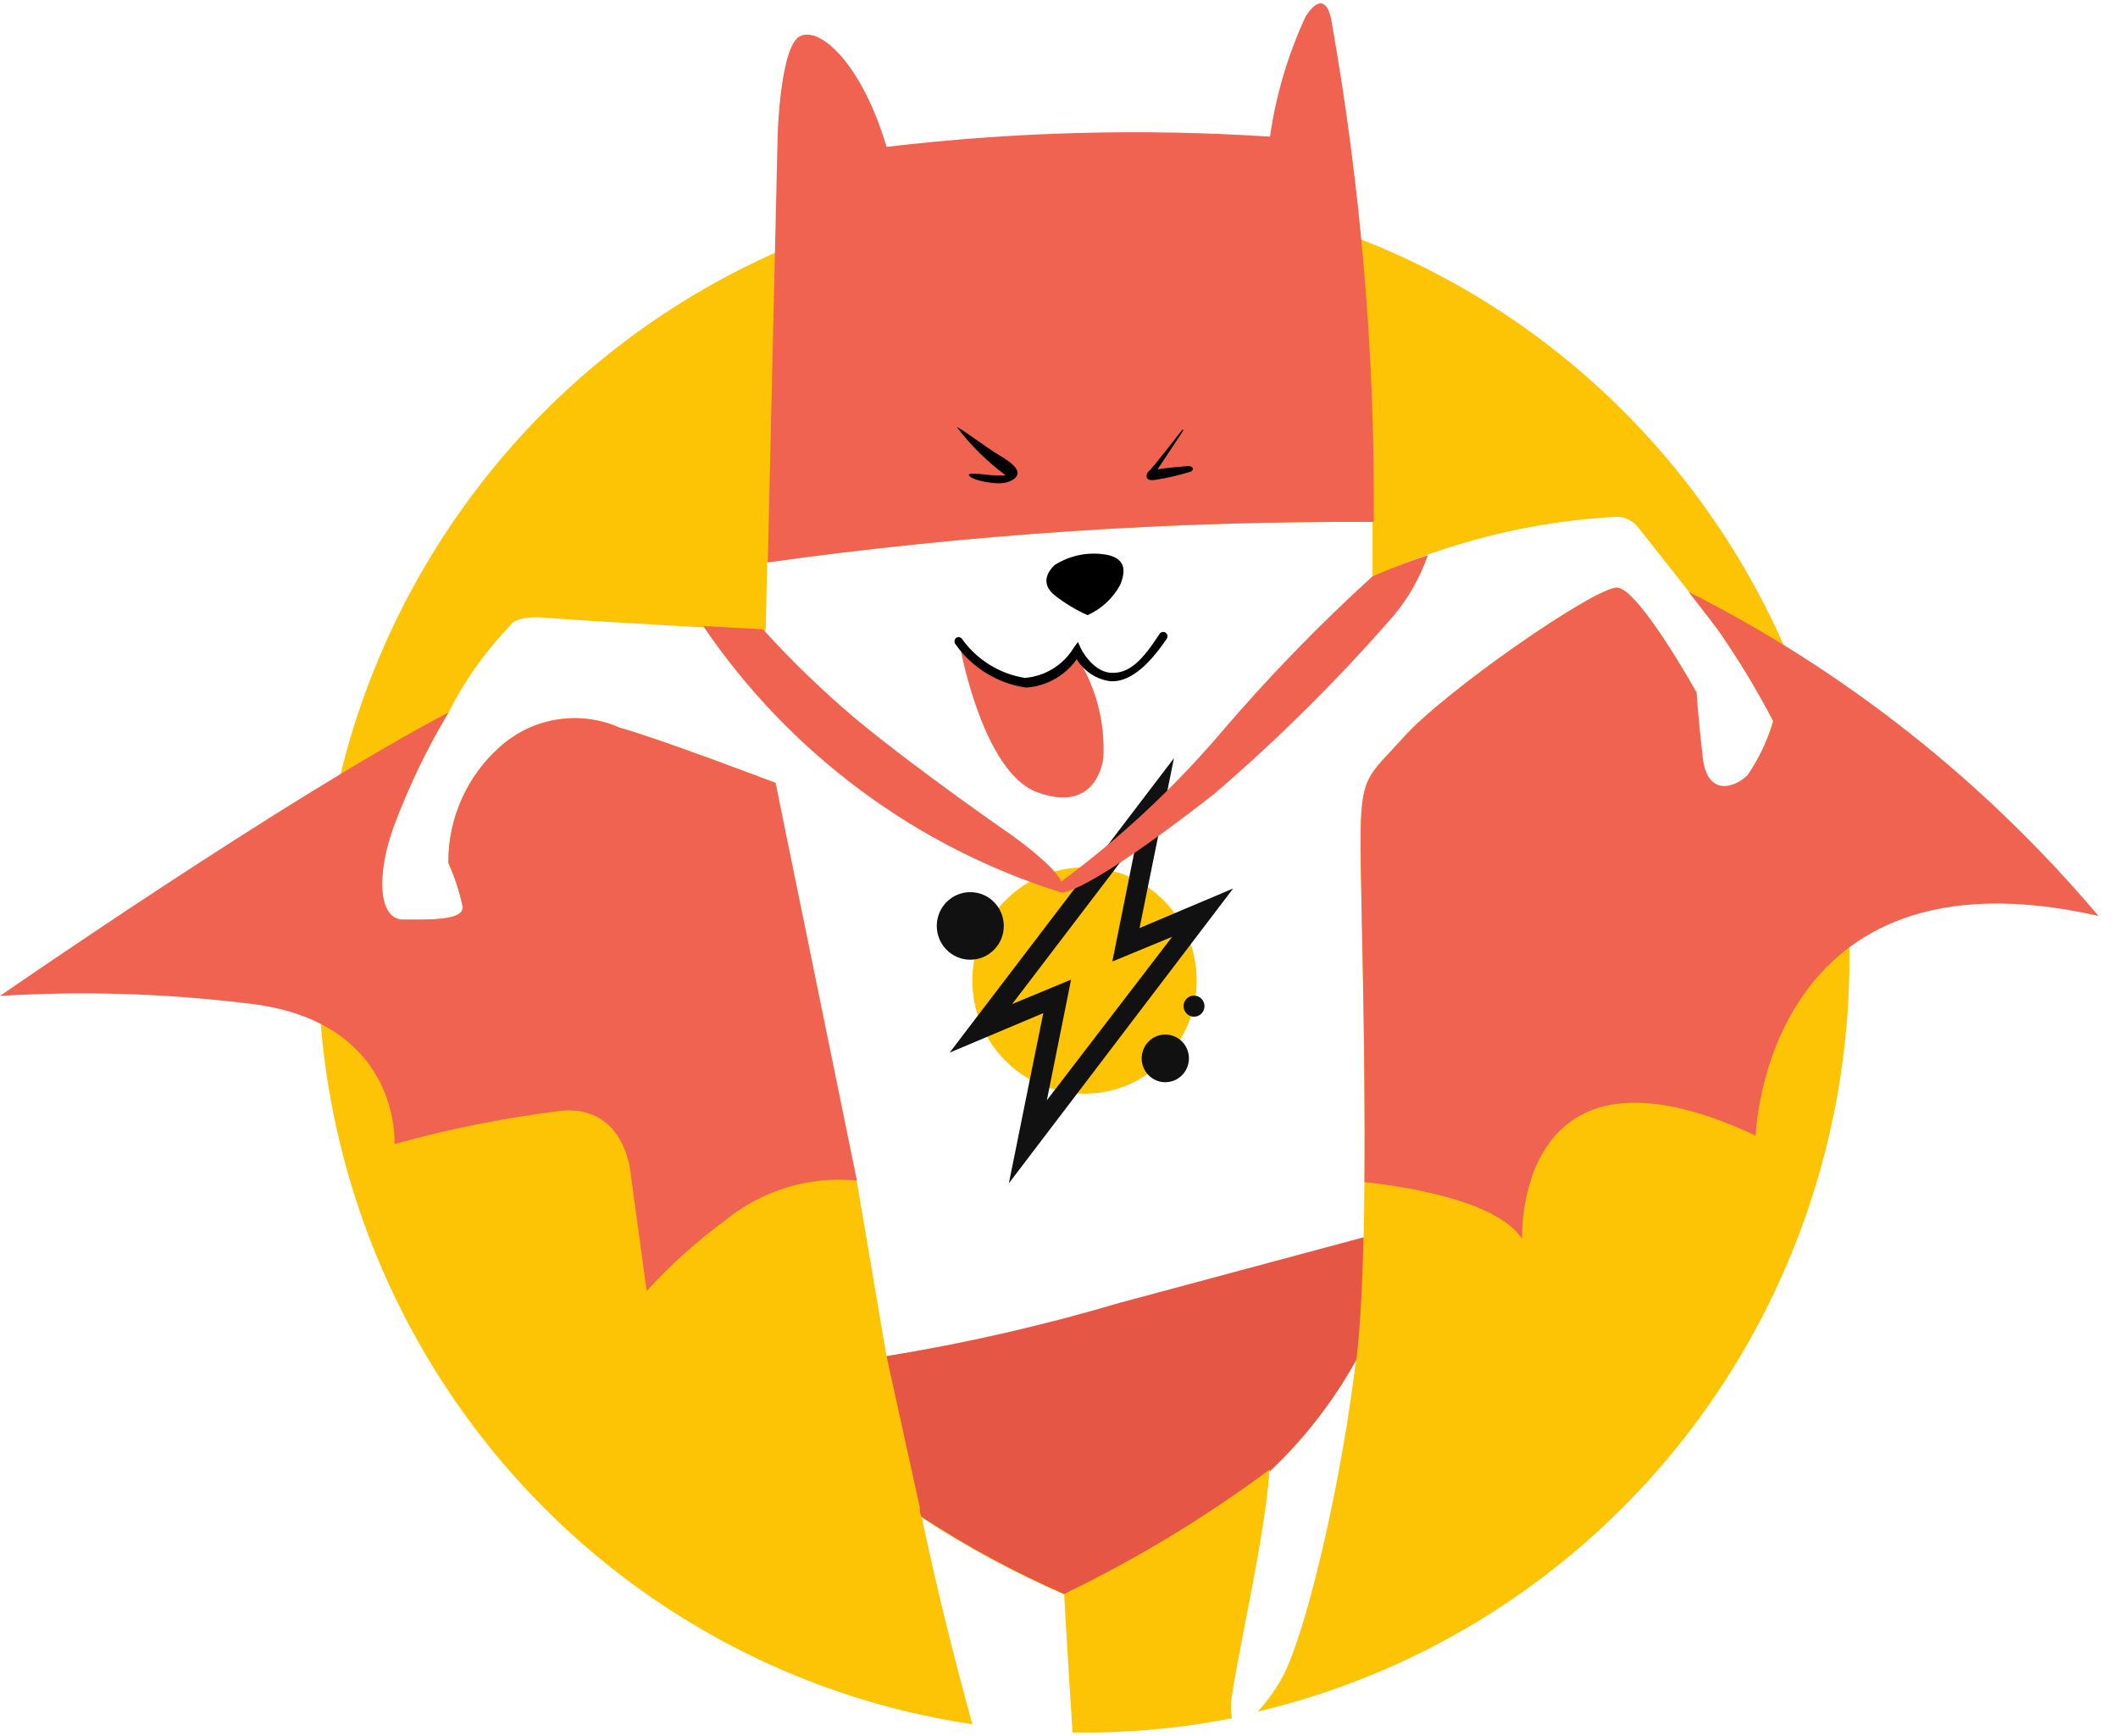 <svg width="61" height="50" viewBox="0 0 61 50" fill="none" xmlns="http://www.w3.org/2000/svg">
<path d="M51.582 19.071C50.097 15.482 47.705 12.349 44.645 9.982C41.586 7.616 37.965 6.1 34.143 5.585C30.321 5.07 26.433 5.575 22.865 7.048C19.297 8.522 16.173 10.913 13.807 13.983C11.44 17.053 9.912 20.695 9.376 24.546C8.84 28.398 9.313 32.323 10.75 35.933C12.186 39.542 14.535 42.708 17.562 45.116C20.59 47.524 24.19 49.09 28.005 49.657C27.505 47.841 26.997 45.834 26.549 43.705C27.852 44.558 29.224 45.299 30.649 45.921C30.649 45.921 30.753 47.798 30.89 49.892C32.431 49.919 33.97 49.782 35.482 49.483C35.443 49.265 35.443 49.041 35.482 48.823C35.732 47.198 36.421 44.27 36.559 42.385C37.552 41.447 38.395 40.36 39.057 39.161L39.005 39.543C38.531 43.245 37.541 47.198 36.938 48.293C36.742 48.656 36.502 48.991 36.223 49.292C39.341 48.554 42.263 47.141 44.785 45.151C47.308 43.161 49.372 40.641 50.833 37.766C52.294 34.891 53.118 31.73 53.247 28.502C53.377 25.274 52.808 22.056 51.582 19.071ZM50.316 22.365C49.937 22.738 49.153 22.99 49.023 21.861C48.894 20.731 48.86 19.94 48.86 19.94C48.86 19.94 47.197 16.96 46.577 16.925C45.957 16.89 41.555 19.94 40.392 21.27C39.384 22.391 39.186 22.312 39.186 24.285C39.186 25.771 39.375 31.384 39.272 35.676L32.251 37.562C30.045 38.201 27.801 38.7 25.532 39.056L24.671 33.991H24.55L22.336 22.547C22.336 22.547 19.054 21.296 17.848 20.957C17.282 20.707 16.657 20.626 16.046 20.723C15.436 20.82 14.865 21.091 14.403 21.504C13.931 21.921 13.553 22.436 13.296 23.013C13.039 23.59 12.908 24.217 12.912 24.85C13.094 25.254 13.233 25.676 13.326 26.11C13.369 26.527 12.292 26.483 11.603 26.483C10.914 26.483 10.81 25.232 11.353 23.764C11.777 22.634 12.301 21.547 12.921 20.514C13.387 19.591 13.988 18.745 14.704 18.003C14.704 18.003 14.825 17.707 15.781 17.794C16.737 17.881 22.052 18.168 22.052 18.168L22.095 16.195C27.872 15.391 33.699 15.002 39.531 15.031C39.531 15.561 39.531 16.091 39.531 16.621C41.739 15.604 44.118 15.015 46.542 14.883C46.672 14.88 46.801 14.909 46.916 14.968C47.032 15.027 47.132 15.115 47.206 15.222C47.499 15.596 49.282 17.829 49.489 18.15C50.068 18.985 50.594 19.856 51.065 20.757C50.904 21.328 50.65 21.868 50.316 22.356V22.365Z" fill="#FDC305"/>
<path d="M48.636 17.047C49.041 17.568 49.394 18.029 49.498 18.168C50.077 19.003 50.603 19.873 51.074 20.774C50.91 21.326 50.66 21.849 50.333 22.321C49.954 22.695 49.17 22.947 49.041 21.817C48.912 20.688 48.86 19.94 48.86 19.94C48.86 19.94 47.198 16.96 46.578 16.925C45.957 16.89 41.555 19.94 40.392 21.27C39.385 22.391 39.186 22.312 39.186 24.285C39.186 25.588 39.333 30.063 39.298 34.043C40.858 34.217 43.149 34.651 43.838 35.676C43.838 35.676 43.588 29.438 50.566 32.705C50.566 32.705 50.807 24.198 60.438 26.379C57.164 22.502 53.151 19.328 48.636 17.047Z" fill="#F06351"/>
<path d="M39.566 15.031C39.6 10.216 39.197 5.408 38.359 0.668C38.359 0.668 38.23 -0.462 37.61 0.459C37.098 1.56 36.75 2.731 36.576 3.935C32.894 3.697 29.198 3.795 25.533 4.23C24.826 1.841 23.62 0.755 23.043 1.041C22.466 1.328 22.397 3.891 22.397 3.891L22.113 16.195C27.896 15.39 33.728 15.001 39.566 15.031Z" fill="#F06351"/>
<path d="M39.065 39.161C39.177 38.231 39.237 36.997 39.272 35.633L32.252 37.519C30.046 38.172 27.802 38.686 25.533 39.056L26.489 43.401C26.489 43.497 26.489 43.592 26.549 43.688C27.852 44.541 29.224 45.282 30.649 45.904C32.733 44.899 34.717 43.697 36.576 42.315V42.367C37.565 41.434 38.404 40.353 39.065 39.161Z" fill="#E55645"/>
<path d="M27.566 12.311C27.523 12.224 28.427 12.902 28.78 13.111C29.133 13.319 29.306 13.476 29.306 13.623C29.306 13.771 29.082 13.919 28.772 13.919C28.462 13.919 27.979 13.815 27.91 13.693C27.841 13.571 28.427 13.693 28.72 13.693H28.97C28.439 13.302 27.967 12.836 27.566 12.311Z" fill="black"/>
<path d="M34.026 12.407C34.026 12.407 33.165 13.519 33.087 13.571C33.01 13.623 32.941 13.867 33.251 13.823C33.607 13.77 33.959 13.688 34.302 13.58C34.397 13.528 34.362 13.406 34.199 13.424C34.035 13.441 33.613 13.467 33.337 13.519L34.069 12.415C34.069 12.415 34.095 12.311 34.026 12.407Z" fill="black"/>
<path d="M31.322 17.716C31.721 17.538 32.051 17.233 32.261 16.847C32.502 16.273 32.261 16.056 31.881 15.978C31.36 15.882 30.822 15.988 30.374 16.273C30.038 16.595 30.081 16.908 30.374 17.142C30.665 17.373 30.983 17.565 31.322 17.716Z" fill="black"/>
<path d="M31.011 18.811C30.912 19.008 30.778 19.185 30.615 19.332C30.37 19.531 30.068 19.647 29.754 19.662C29.279 19.709 28.805 19.573 28.427 19.28C28.253 19.177 28.099 19.045 27.971 18.889C27.884 18.794 27.779 18.72 27.66 18.672C27.66 18.672 28.307 22.243 29.874 22.817C31.442 23.39 31.735 22.156 31.778 21.826C31.83 20.837 31.584 19.855 31.072 19.011C31.072 18.75 31.054 18.924 31.011 18.811Z" fill="#F06351"/>
<path d="M29.547 19.801C29.144 19.743 28.757 19.603 28.409 19.389C28.061 19.175 27.759 18.893 27.523 18.559C27.502 18.535 27.49 18.504 27.49 18.472C27.49 18.44 27.502 18.409 27.523 18.385C27.534 18.373 27.547 18.364 27.562 18.358C27.577 18.352 27.593 18.349 27.609 18.349C27.625 18.349 27.641 18.352 27.655 18.358C27.67 18.364 27.684 18.373 27.695 18.385C27.908 18.687 28.178 18.943 28.491 19.138C28.802 19.333 29.15 19.464 29.512 19.523C29.799 19.502 30.077 19.411 30.323 19.26C30.568 19.109 30.775 18.902 30.925 18.654L31.046 18.489L31.132 18.68C31.132 18.68 31.459 19.341 31.993 19.376C32.527 19.41 32.906 19.011 33.397 18.255C33.416 18.227 33.444 18.208 33.476 18.201C33.509 18.195 33.542 18.201 33.57 18.22C33.597 18.238 33.616 18.267 33.623 18.3C33.629 18.332 33.622 18.366 33.604 18.394C33.03 19.245 32.487 19.654 31.976 19.619C31.779 19.592 31.589 19.522 31.422 19.412C31.255 19.302 31.115 19.156 31.011 18.985C30.843 19.222 30.624 19.418 30.37 19.56C30.117 19.701 29.836 19.784 29.547 19.801Z" fill="black"/>
<path d="M31.235 31.497C33.019 31.497 34.465 30.038 34.465 28.238C34.465 26.439 33.019 24.98 31.235 24.98C29.451 24.98 28.005 26.439 28.005 28.238C28.005 30.038 29.451 31.497 31.235 31.497Z" fill="#FDC305"/>
<path d="M35.516 25.588L32.82 26.727L33.811 21.835L27.35 30.315L30.047 29.177L29.056 34.078L35.516 25.588ZM29.151 28.916L32.734 24.215L32.036 27.691L33.759 26.979L30.15 31.688L30.848 28.212L29.151 28.916Z" fill="#111111"/>
<path d="M27.945 27.639C28.478 27.639 28.91 27.203 28.91 26.666C28.91 26.128 28.478 25.693 27.945 25.693C27.412 25.693 26.98 26.128 26.98 26.666C26.98 27.203 27.412 27.639 27.945 27.639Z" fill="#111111"/>
<path d="M33.561 31.167C33.937 31.167 34.242 30.859 34.242 30.48C34.242 30.101 33.937 29.794 33.561 29.794C33.185 29.794 32.881 30.101 32.881 30.48C32.881 30.859 33.185 31.167 33.561 31.167Z" fill="#111111"/>
<path d="M34.388 29.281C34.555 29.281 34.69 29.145 34.69 28.977C34.69 28.809 34.555 28.673 34.388 28.673C34.222 28.673 34.087 28.809 34.087 28.977C34.087 29.145 34.222 29.281 34.388 29.281Z" fill="#111111"/>
<path d="M39.522 16.604C37.967 18.018 36.503 19.53 35.138 21.131C33.778 22.72 32.243 24.149 30.564 25.388C30.374 24.928 29.159 24.068 29.159 24.068C29.159 24.068 26.454 22.2 24.68 20.731C23.721 19.925 22.817 19.054 21.975 18.124L20.252 18.029C22.739 21.693 26.383 24.4 30.589 25.71C31.33 25.588 33.415 24.085 34.974 22.86C36.819 21.277 38.546 19.561 40.143 17.725C40.572 17.21 40.904 16.621 41.125 15.987C40.143 16.317 39.522 16.604 39.522 16.604Z" fill="#F06351"/>
<path d="M22.337 22.547C22.337 22.547 19.055 21.296 17.849 20.957C17.282 20.707 16.657 20.626 16.047 20.723C15.436 20.82 14.866 21.091 14.403 21.504C13.931 21.921 13.554 22.436 13.296 23.013C13.039 23.59 12.908 24.217 12.913 24.85C13.095 25.254 13.233 25.676 13.326 26.11C13.369 26.527 12.293 26.483 11.603 26.483C10.914 26.483 10.811 25.232 11.354 23.764C11.777 22.634 12.302 21.547 12.921 20.514C8.227 22.982 0 28.682 0 28.682C2.353 28.538 4.714 28.608 7.055 28.89C11.578 29.351 11.362 32.948 11.362 32.948C12.953 32.506 14.574 32.183 16.212 31.983C18.038 31.862 18.168 33.826 18.168 33.826L18.624 37.18C19.317 36.423 20.082 35.736 20.907 35.129C21.97 34.27 23.324 33.865 24.68 33.999L22.337 22.547Z" fill="#F06351"/>
</svg>
